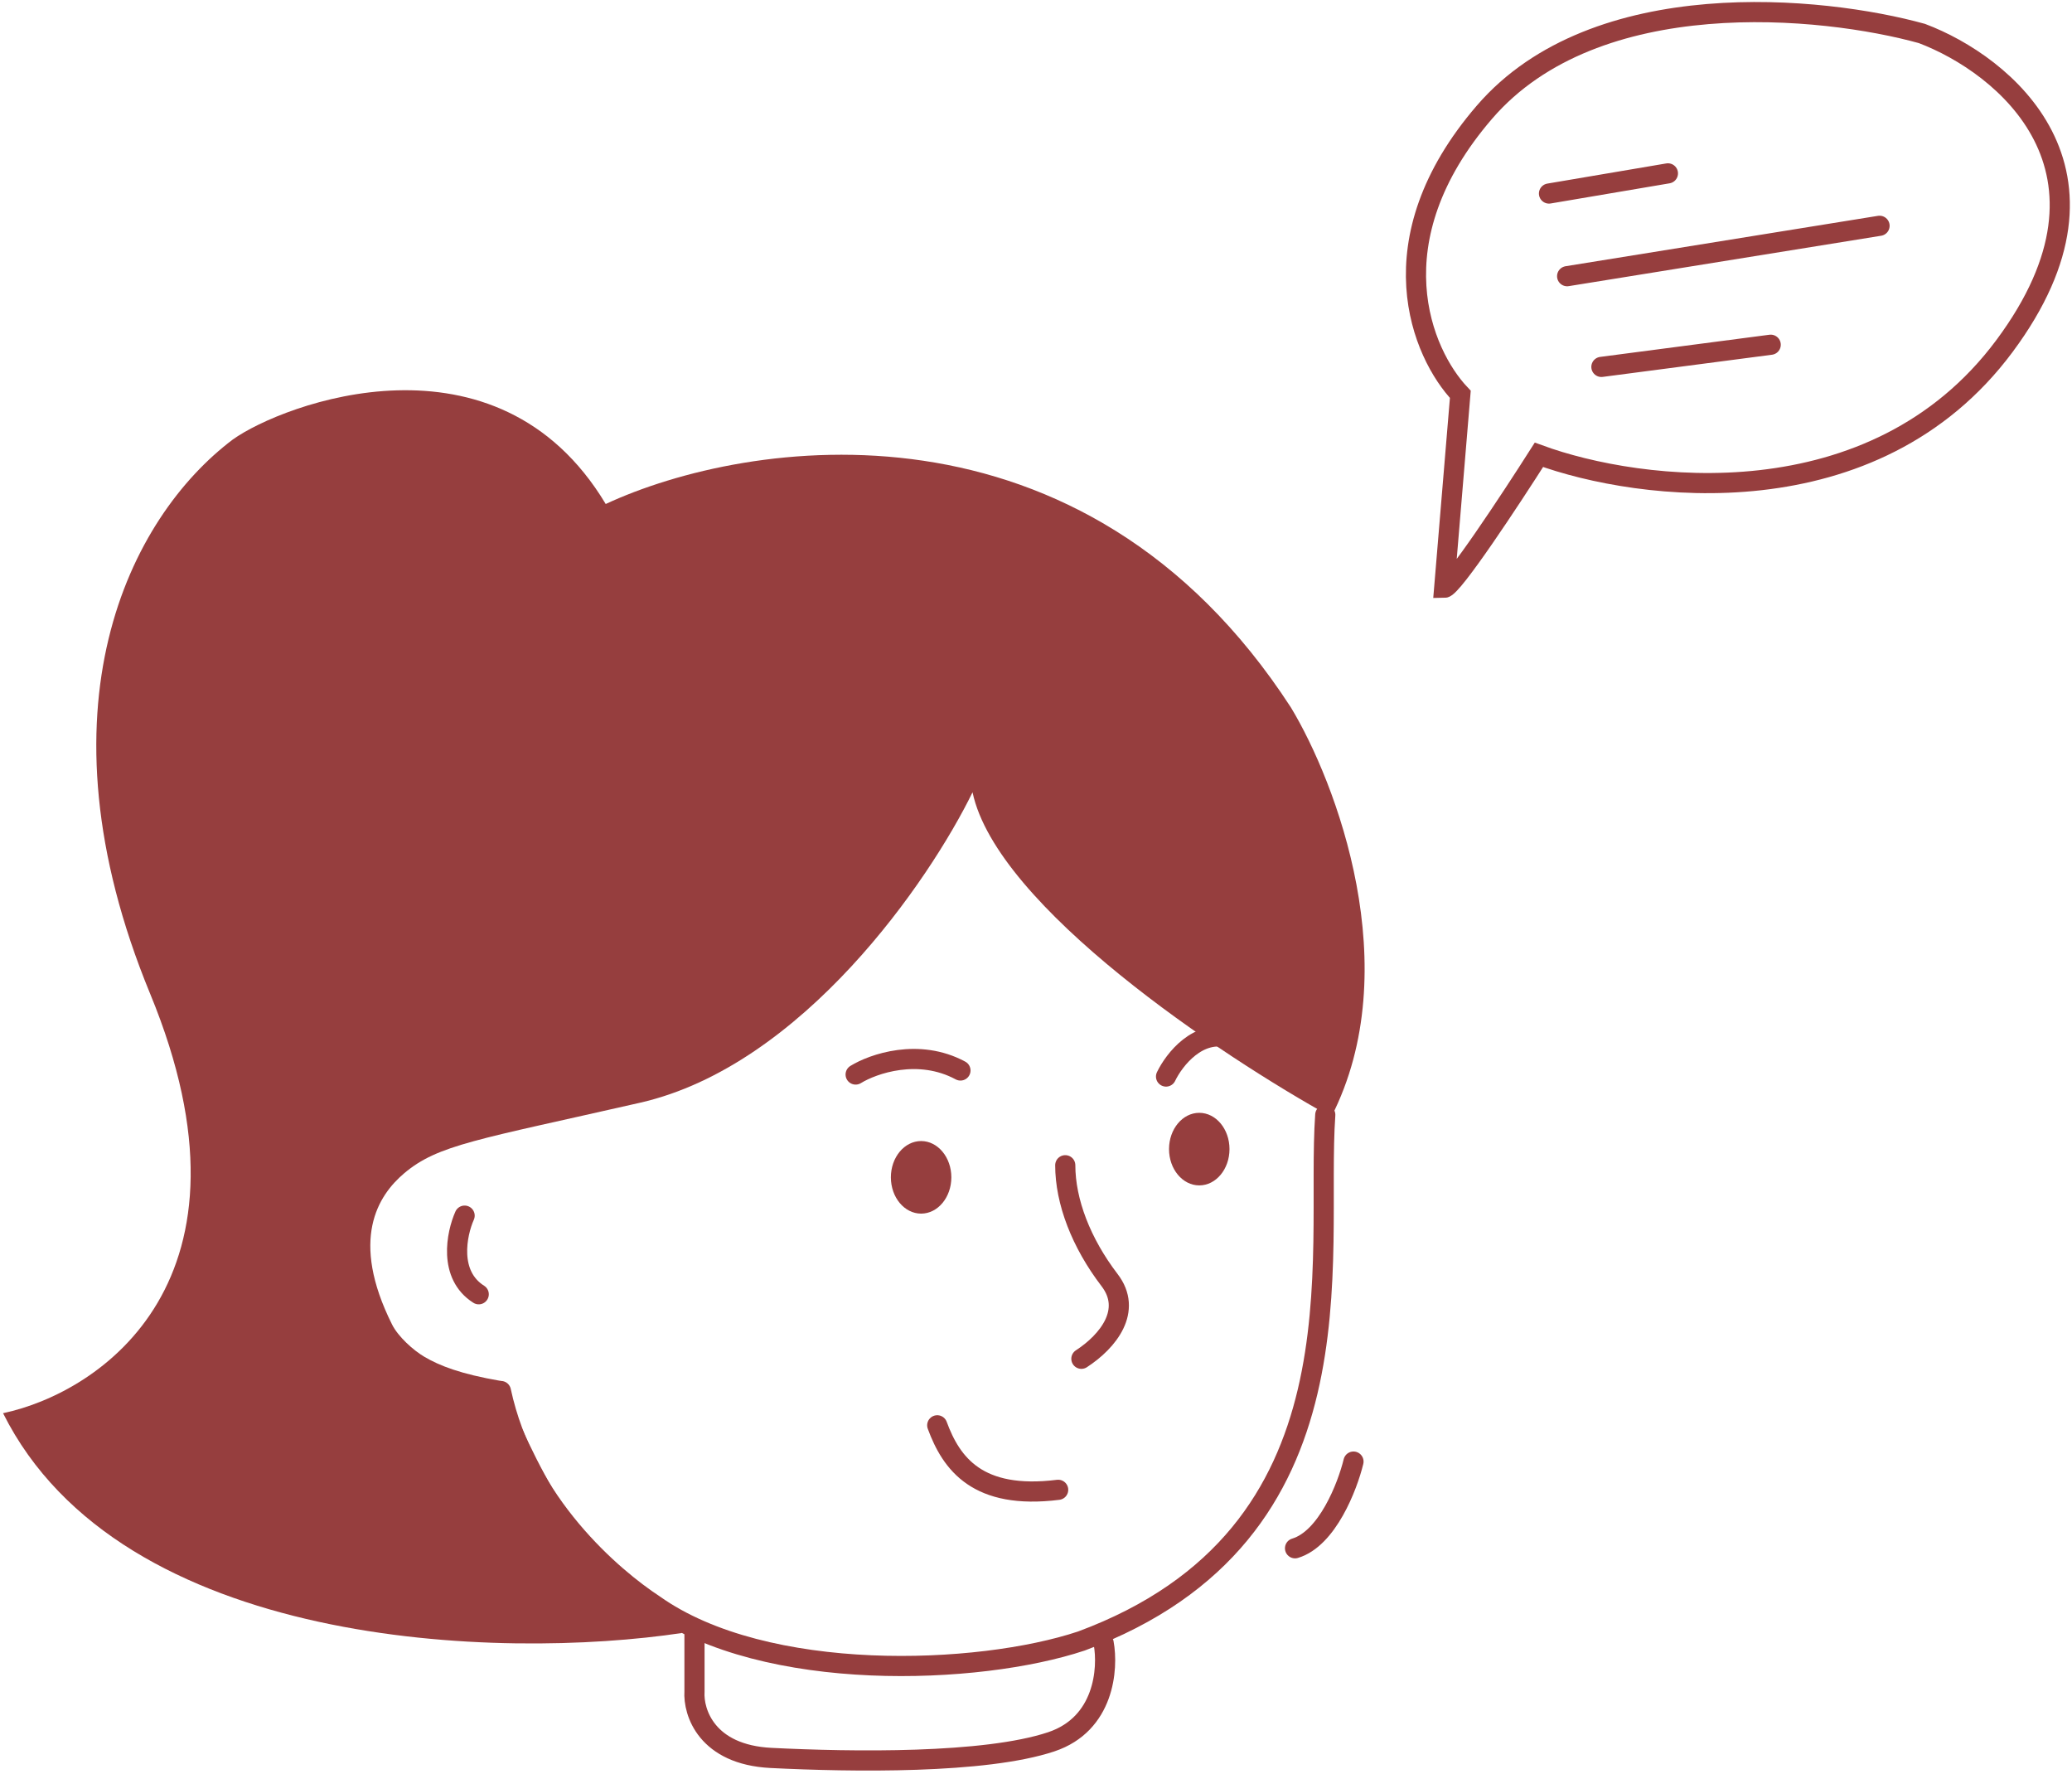 <svg width="514" height="440" viewBox="0 0 514 440" fill="none" xmlns="http://www.w3.org/2000/svg">
<path d="M172.281 404V419.5C171.948 424.667 175.281 435.2 191.281 436C211.281 437 244.281 437.5 260.781 432C273.981 427.6 274.948 413.833 273.781 407.5" stroke="#963e3e" stroke-width="5" stroke-linecap="round"/>
<path d="M169.259 405C141.259 383.5 133.259 363 124.259 342.5C114.2 340.776 108.992 338.699 105.259 336.5C102.498 334.873 98.759 331.5 97.259 328.5C86.721 307.424 93.759 296.5 100.259 291C108.648 283.902 118.359 282.7 158.759 273.5C199.159 264.3 230.592 218.333 241.259 196.5C247.259 224.9 303.092 262 330.259 277C349.059 240.2 331.426 194 320.259 175.5C268.659 95.9 185.426 108.667 150.259 125C123.259 80 70.092 100.167 57.759 109C32.092 128.333 8.059 175.7 37.259 246.5C66.459 317.3 25.092 345.333 0.759 350.5C29.959 408.9 123.926 411.833 169.259 405Z" fill="#963e3e"/>
<path d="M335.759 362.5C334.259 368.667 329.259 381.6 321.259 384" stroke="#963e3e" stroke-width="5" stroke-linecap="round"/>
<path d="M115.259 301.5C113.259 306 111.159 316.2 118.759 321" stroke="#963e3e" stroke-width="5" stroke-linecap="round"/>
<path d="M328.759 276.5C326.259 312 339.759 380.5 268.259 407C242.759 415.5 189.859 417.6 162.259 398C152.092 391.333 130.259 373 124.259 345" stroke="#963e3e" stroke-width="5" stroke-linecap="round"/>
<path d="M264.259 289C264.259 298 268.191 308.267 275.259 317.5C281 325 274.926 332.667 268.259 337" stroke="#963e3e" stroke-width="5" stroke-linecap="round"/>
<ellipse cx="297.5" cy="285" rx="7.5" ry="9" fill="#963e3e"/>
<ellipse cx="228.5" cy="292" rx="7.5" ry="9" fill="#963e3e"/>
<path d="M289.259 267C291.259 262.833 297.259 255.1 305.259 257.5" stroke="#963e3e" stroke-width="5" stroke-linecap="round"/>
<path d="M212.259 266.5C216.592 263.833 227.859 259.9 238.259 265.5" stroke="#963e3e" stroke-width="5" stroke-linecap="round"/>
<path d="M381.763 112.804C374.763 123.804 360.263 145.804 358.263 145.804L362.263 97.804C352.763 87.804 340.663 59.804 368.263 27.804C395.863 -4.196 452.096 1.471 476.763 8.304C497.096 15.971 529.663 42.204 497.263 85.804C464.863 129.404 406.763 121.971 381.763 112.804Z" stroke="#963e3e" stroke-width="5" stroke-linecap="round"/>
<path d="M384.259 48L413.759 43" stroke="#963e3e" stroke-width="5" stroke-linecap="round"/>
<path d="M388.759 68.5L466.259 56" stroke="#963e3e" stroke-width="5" stroke-linecap="round"/>
<path d="M397.259 91L439.259 85.5" stroke="#963e3e" stroke-width="5" stroke-linecap="round"/>
<path d="M232.5 353.5C236 363 242.5 372 262.5 369.5" stroke="#963e3e" stroke-width="5" stroke-linecap="round"/>
</svg>
